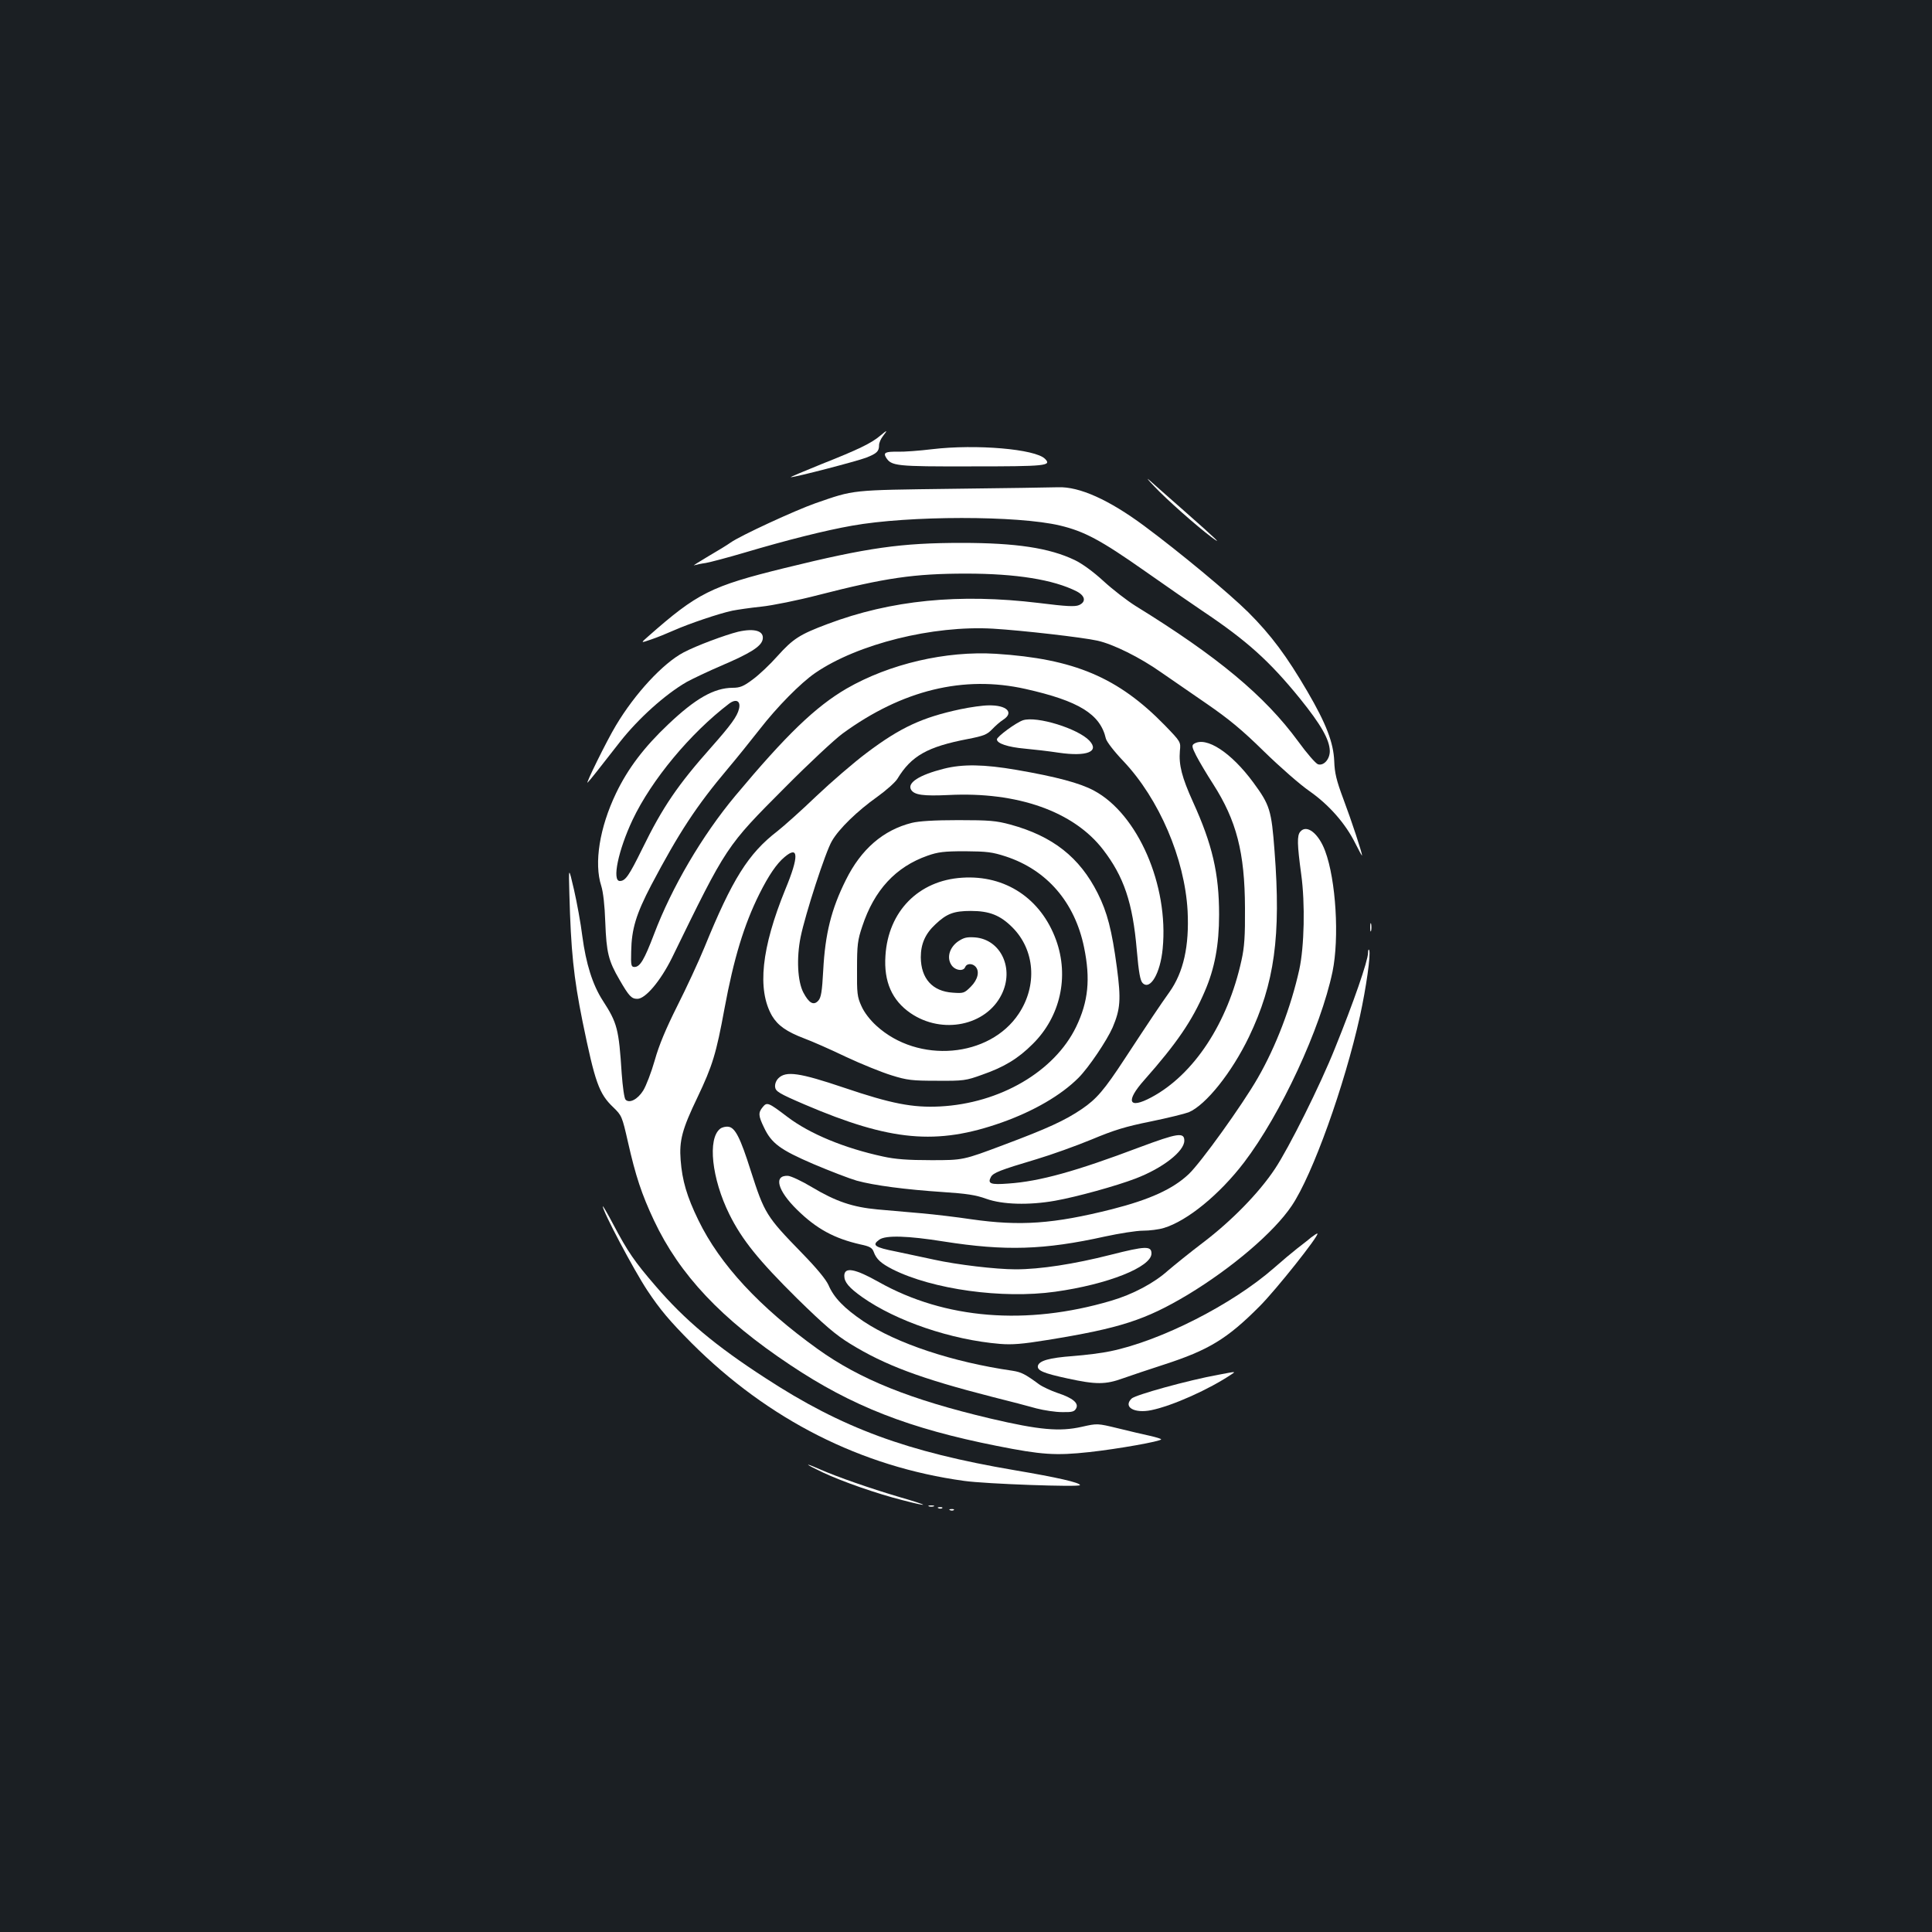 <?xml version="1.0" standalone="no"?>
<!DOCTYPE svg PUBLIC "-//W3C//DTD SVG 20010904//EN"
 "http://www.w3.org/TR/2001/REC-SVG-20010904/DTD/svg10.dtd">
<svg version="1.0" xmlns="http://www.w3.org/2000/svg"
 width="1000pt" height="1000pt" viewBox="0 0 1000 1000"
 preserveAspectRatio="xMidYMid meet">
<rect width="100%" height="100%" fill="#1b1f23"/>
<g transform="translate(0,1000) scale(0.1,-0.1)"
fill="#ffffff" stroke="none">
<path d="M4555 7744 c-45 -38 -113 -71 -300 -145 -93 -38 -166 -68 -162 -69
21 -1 343 83 390 101 56 22 67 33 67 65 0 12 9 33 21 48 25 32 22 32 -16 0z"/>
<path d="M4825 7675 c-66 -8 -146 -14 -178 -13 -64 1 -76 -5 -61 -30 28 -44
49 -47 442 -46 386 0 417 3 381 39 -50 51 -357 77 -584 50z"/>
<path d="M5975 7482 c63 -67 218 -204 295 -262 63 -47 28 -13 -140 135 -80 70
-161 142 -180 159 -19 17 -8 2 25 -32z"/>
<path d="M4930 7470 c-531 -7 -505 -4 -710 -75 -105 -37 -387 -167 -438 -203
-15 -11 -67 -43 -117 -72 -49 -29 -82 -50 -72 -46 10 3 37 9 60 12 23 4 114
28 202 54 219 65 418 115 555 139 295 53 858 53 1076 1 126 -30 211 -75 440
-236 115 -81 250 -174 299 -207 230 -154 346 -259 503 -452 109 -135 153 -212
155 -271 1 -43 -31 -79 -61 -70 -12 4 -58 57 -103 119 -173 236 -417 439 -842
701 -43 27 -117 84 -165 128 -52 48 -111 91 -149 109 -131 63 -305 89 -585 89
-313 0 -485 -24 -916 -130 -382 -94 -452 -129 -707 -354 -40 -35 -40 -35 15
-16 30 10 84 32 120 48 74 33 233 87 300 101 25 5 92 15 150 21 58 6 191 33
295 60 347 89 496 111 766 111 258 0 452 -31 572 -92 44 -23 50 -54 12 -71
-21 -9 -64 -7 -208 11 -413 50 -765 15 -1094 -109 -144 -54 -178 -76 -259
-166 -38 -43 -95 -97 -128 -121 -48 -36 -66 -43 -105 -43 -96 -1 -192 -56
-332 -189 -125 -118 -209 -229 -270 -356 -86 -179 -115 -363 -77 -480 10 -32
18 -100 21 -190 6 -155 16 -198 74 -297 49 -85 62 -98 92 -98 42 0 120 93 179
212 285 584 279 575 587 884 121 122 254 246 296 277 308 225 627 303 947 231
276 -62 387 -130 416 -257 4 -16 43 -67 91 -117 185 -196 317 -504 332 -775 9
-182 -21 -317 -94 -420 -50 -70 -100 -145 -230 -343 -108 -165 -147 -210 -223
-262 -88 -60 -181 -102 -405 -186 -210 -79 -210 -79 -375 -79 -122 0 -187 5
-250 19 -199 43 -378 117 -493 204 -100 76 -107 79 -129 52 -24 -29 -23 -45 6
-105 39 -83 84 -116 256 -190 85 -36 186 -75 224 -86 91 -25 252 -46 446 -59
122 -8 170 -15 225 -35 84 -30 220 -34 356 -10 112 20 315 76 417 115 141 54
252 141 252 196 0 45 -35 39 -231 -34 -331 -125 -518 -177 -680 -188 -91 -7
-109 -1 -90 34 12 22 48 36 236 92 77 23 205 69 285 102 117 49 176 67 305 93
88 18 177 40 198 48 89 38 223 206 312 391 132 276 166 520 132 961 -16 212
-24 238 -110 355 -114 155 -244 240 -307 200 -12 -8 -11 -17 12 -62 15 -29 54
-95 87 -146 121 -189 164 -354 165 -642 1 -145 -3 -203 -18 -270 -71 -325
-246 -592 -467 -710 -118 -63 -135 -21 -36 90 168 190 248 307 313 459 51 118
74 239 74 397 0 213 -35 363 -135 583 -58 128 -74 192 -68 264 5 47 5 47 -78
133 -242 248 -469 344 -874 370 -259 16 -551 -52 -773 -180 -161 -94 -311
-238 -576 -555 -172 -206 -329 -474 -421 -717 -50 -131 -72 -169 -101 -169
-17 0 -19 8 -17 80 2 116 25 193 104 344 143 271 234 410 396 602 44 52 118
144 165 204 89 115 212 240 288 292 219 150 609 247 920 229 151 -9 464 -45
540 -62 82 -18 221 -87 330 -164 47 -32 153 -105 235 -162 116 -80 183 -135
298 -248 82 -80 187 -172 235 -205 100 -70 186 -167 237 -270 19 -38 35 -67
35 -63 0 14 -53 176 -97 293 -36 96 -45 135 -47 195 -4 96 -41 193 -139 361
-107 183 -187 291 -306 410 -100 99 -354 310 -540 448 -181 134 -334 203 -444
199 -34 -1 -280 -5 -547 -8z m-1105 -1139 c-9 -39 -43 -85 -142 -197 -175
-197 -253 -311 -359 -528 -69 -140 -87 -166 -116 -166 -41 0 -8 159 66 316 98
207 299 449 500 602 36 27 61 14 51 -27z"/>
<path d="M3820 6730 c-68 -17 -216 -72 -282 -107 -106 -56 -251 -212 -350
-378 -49 -81 -163 -314 -146 -295 13 13 54 65 167 210 95 121 234 246 345 310
31 17 113 56 183 86 145 62 201 97 210 132 11 46 -40 62 -127 42z"/>
<path d="M4971 6329 c-197 -42 -310 -94 -484 -225 -67 -50 -185 -152 -262
-225 -77 -74 -168 -155 -201 -181 -151 -116 -234 -249 -378 -602 -30 -73 -93
-209 -140 -302 -59 -118 -95 -203 -117 -282 -18 -63 -45 -133 -60 -157 -29
-46 -71 -67 -91 -47 -7 7 -15 67 -20 134 -15 233 -23 263 -98 379 -53 82 -87
191 -106 334 -8 66 -28 174 -43 240 -28 120 -28 120 -24 -20 8 -297 22 -433
68 -661 65 -317 85 -375 160 -446 43 -42 45 -46 75 -178 40 -177 71 -271 135
-407 133 -282 349 -511 705 -748 320 -214 616 -329 1070 -419 231 -46 304 -51
478 -32 147 16 372 56 372 66 0 3 -26 11 -57 18 -32 7 -106 24 -166 39 -107
26 -107 26 -187 8 -115 -26 -219 -17 -475 43 -413 98 -673 202 -892 359 -301
216 -507 438 -618 667 -60 123 -84 206 -92 311 -8 101 8 161 87 325 78 164 97
226 140 460 48 259 101 433 180 592 49 98 90 158 131 192 73 62 75 4 4 -167
-124 -304 -147 -519 -69 -655 30 -50 75 -82 167 -117 38 -14 134 -56 215 -95
81 -38 188 -81 237 -96 80 -25 106 -28 235 -28 138 -1 150 1 233 31 115 40
187 84 262 159 143 141 190 349 121 539 -78 214 -262 337 -486 322 -225 -14
-383 -174 -397 -404 -9 -134 34 -231 130 -297 164 -112 391 -65 471 96 67 134
-3 285 -137 296 -43 3 -58 -1 -87 -20 -45 -31 -61 -84 -36 -122 18 -29 63 -36
72 -11 7 18 35 20 52 3 24 -24 14 -68 -23 -105 -34 -34 -38 -35 -94 -31 -105
7 -164 73 -165 183 0 69 23 122 76 171 58 55 95 69 183 69 96 0 152 -22 215
-85 117 -117 130 -301 33 -447 -151 -228 -521 -260 -737 -62 -33 30 -63 69
-77 101 -22 48 -24 66 -23 193 0 124 3 149 27 220 62 188 173 308 338 366 54
19 85 23 194 23 114 -1 140 -4 211 -27 213 -70 357 -237 405 -470 34 -165 22
-281 -41 -412 -112 -231 -394 -396 -705 -412 -141 -7 -251 14 -496 97 -231 78
-301 88 -340 49 -12 -12 -19 -30 -17 -46 3 -22 20 -33 153 -90 444 -190 683
-212 1020 -93 166 59 307 141 397 231 53 53 147 193 177 261 40 95 44 144 22
310 -26 195 -50 286 -99 384 -94 187 -233 296 -452 356 -74 20 -108 23 -270
23 -124 0 -203 -5 -240 -14 -148 -37 -263 -136 -342 -296 -75 -150 -107 -278
-117 -467 -6 -111 -11 -142 -26 -158 -24 -26 -48 -12 -77 43 -30 58 -36 178
-14 287 24 118 129 442 162 497 36 63 132 156 235 229 46 33 93 75 104 93 72
119 156 166 365 206 82 16 99 23 125 50 17 18 42 40 58 50 57 37 18 76 -76 74
-29 0 -94 -9 -146 -20z"/>
<path d="M5295 6272 c-36 -12 -135 -85 -135 -99 0 -21 56 -40 145 -48 44 -4
123 -13 175 -21 145 -21 212 5 159 62 -59 63 -273 129 -344 106z"/>
<path d="M4885 6021 c-127 -32 -191 -73 -169 -109 17 -27 63 -33 194 -27 356
18 647 -85 799 -282 108 -140 154 -275 175 -521 10 -116 18 -158 30 -170 39
-40 92 50 104 178 32 328 -129 697 -356 818 -72 39 -197 72 -400 107 -168 29
-279 31 -377 6z"/>
<path d="M6730 5695 c-17 -20 -16 -65 5 -220 21 -152 16 -375 -10 -494 -43
-193 -120 -396 -215 -561 -81 -141 -296 -440 -358 -498 -82 -77 -201 -131
-397 -181 -302 -76 -474 -88 -727 -52 -73 11 -189 25 -258 31 -69 6 -171 15
-228 20 -129 12 -215 41 -339 115 -53 32 -109 58 -125 59 -75 3 -54 -76 48
-176 101 -99 192 -148 327 -179 48 -10 61 -17 69 -38 14 -39 38 -60 98 -91
207 -104 568 -154 841 -116 273 38 499 128 499 198 0 40 -31 39 -212 -7 -189
-48 -364 -75 -491 -75 -103 0 -304 24 -422 50 -49 11 -138 29 -197 42 -112 22
-127 33 -86 62 33 23 146 20 333 -10 318 -50 519 -44 835 26 74 16 162 30 196
30 33 0 82 6 108 14 122 37 288 173 415 339 191 251 396 693 458 987 36 175
18 475 -38 625 -34 92 -96 140 -129 100z"/>
<path d="M7092 5200 c0 -19 2 -27 5 -17 2 9 2 25 0 35 -3 9 -5 1 -5 -18z"/>
<path d="M7081 5068 c-1 -43 -75 -256 -171 -493 -77 -193 -239 -517 -311 -625
-83 -125 -225 -270 -374 -383 -66 -50 -146 -115 -179 -143 -72 -65 -183 -124
-296 -157 -437 -129 -859 -95 -1201 97 -124 70 -179 80 -179 32 0 -32 24 -61
93 -110 176 -124 460 -221 713 -242 62 -5 115 -1 244 20 378 61 509 104 727
234 230 139 447 324 539 461 108 160 273 621 353 981 32 146 57 320 48 342 -3
7 -6 1 -6 -14z"/>
<path d="M3728 4158 c-67 -51 -44 -259 47 -443 66 -133 152 -239 351 -436 141
-138 199 -188 274 -234 180 -111 364 -180 735 -275 88 -22 192 -49 230 -60 39
-10 98 -19 132 -19 52 -1 64 2 73 19 15 27 -17 54 -96 80 -35 12 -78 32 -96
45 -72 53 -92 63 -137 70 -311 45 -599 141 -772 256 -99 67 -153 122 -181 188
-14 30 -61 87 -138 166 -184 189 -193 204 -264 425 -54 171 -81 224 -116 228
-14 2 -33 -3 -42 -10z"/>
<path d="M3120 3756 c0 -26 159 -327 231 -436 66 -99 113 -155 228 -271 398
-398 879 -641 1411 -714 112 -16 600 -33 600 -22 0 13 -118 40 -337 77 -559
95 -894 218 -1291 477 -258 167 -417 300 -569 477 -108 125 -144 177 -220 321
-29 55 -53 96 -53 91z"/>
<path d="M6785 3594 c-16 -14 -49 -39 -72 -57 -23 -18 -77 -63 -120 -101 -215
-188 -584 -376 -846 -430 -41 -9 -129 -20 -194 -25 -122 -9 -175 -24 -181 -51
-4 -24 29 -38 154 -65 147 -32 196 -32 287 1 39 14 135 46 212 71 231 75 327
133 495 302 85 85 308 366 299 376 -2 2 -17 -8 -34 -21z"/>
<path d="M6305 2884 c-155 -28 -429 -104 -448 -123 -45 -44 14 -78 102 -60
111 23 300 108 416 186 22 15 24 15 -70 -3z"/>
<path d="M4258 2379 c102 -48 283 -111 414 -144 150 -39 138 -28 -22 18 -148
44 -313 101 -409 143 -86 38 -74 26 17 -17z"/>
<path d="M4808 2203 c6 -2 18 -2 25 0 6 3 1 5 -13 5 -14 0 -19 -2 -12 -5z"/>
<path d="M4858 2193 c7 -3 16 -2 19 1 4 3 -2 6 -13 5 -11 0 -14 -3 -6 -6z"/>
<path d="M4918 2183 c7 -3 16 -2 19 1 4 3 -2 6 -13 5 -11 0 -14 -3 -6 -6z"/>
</g>
</svg>
